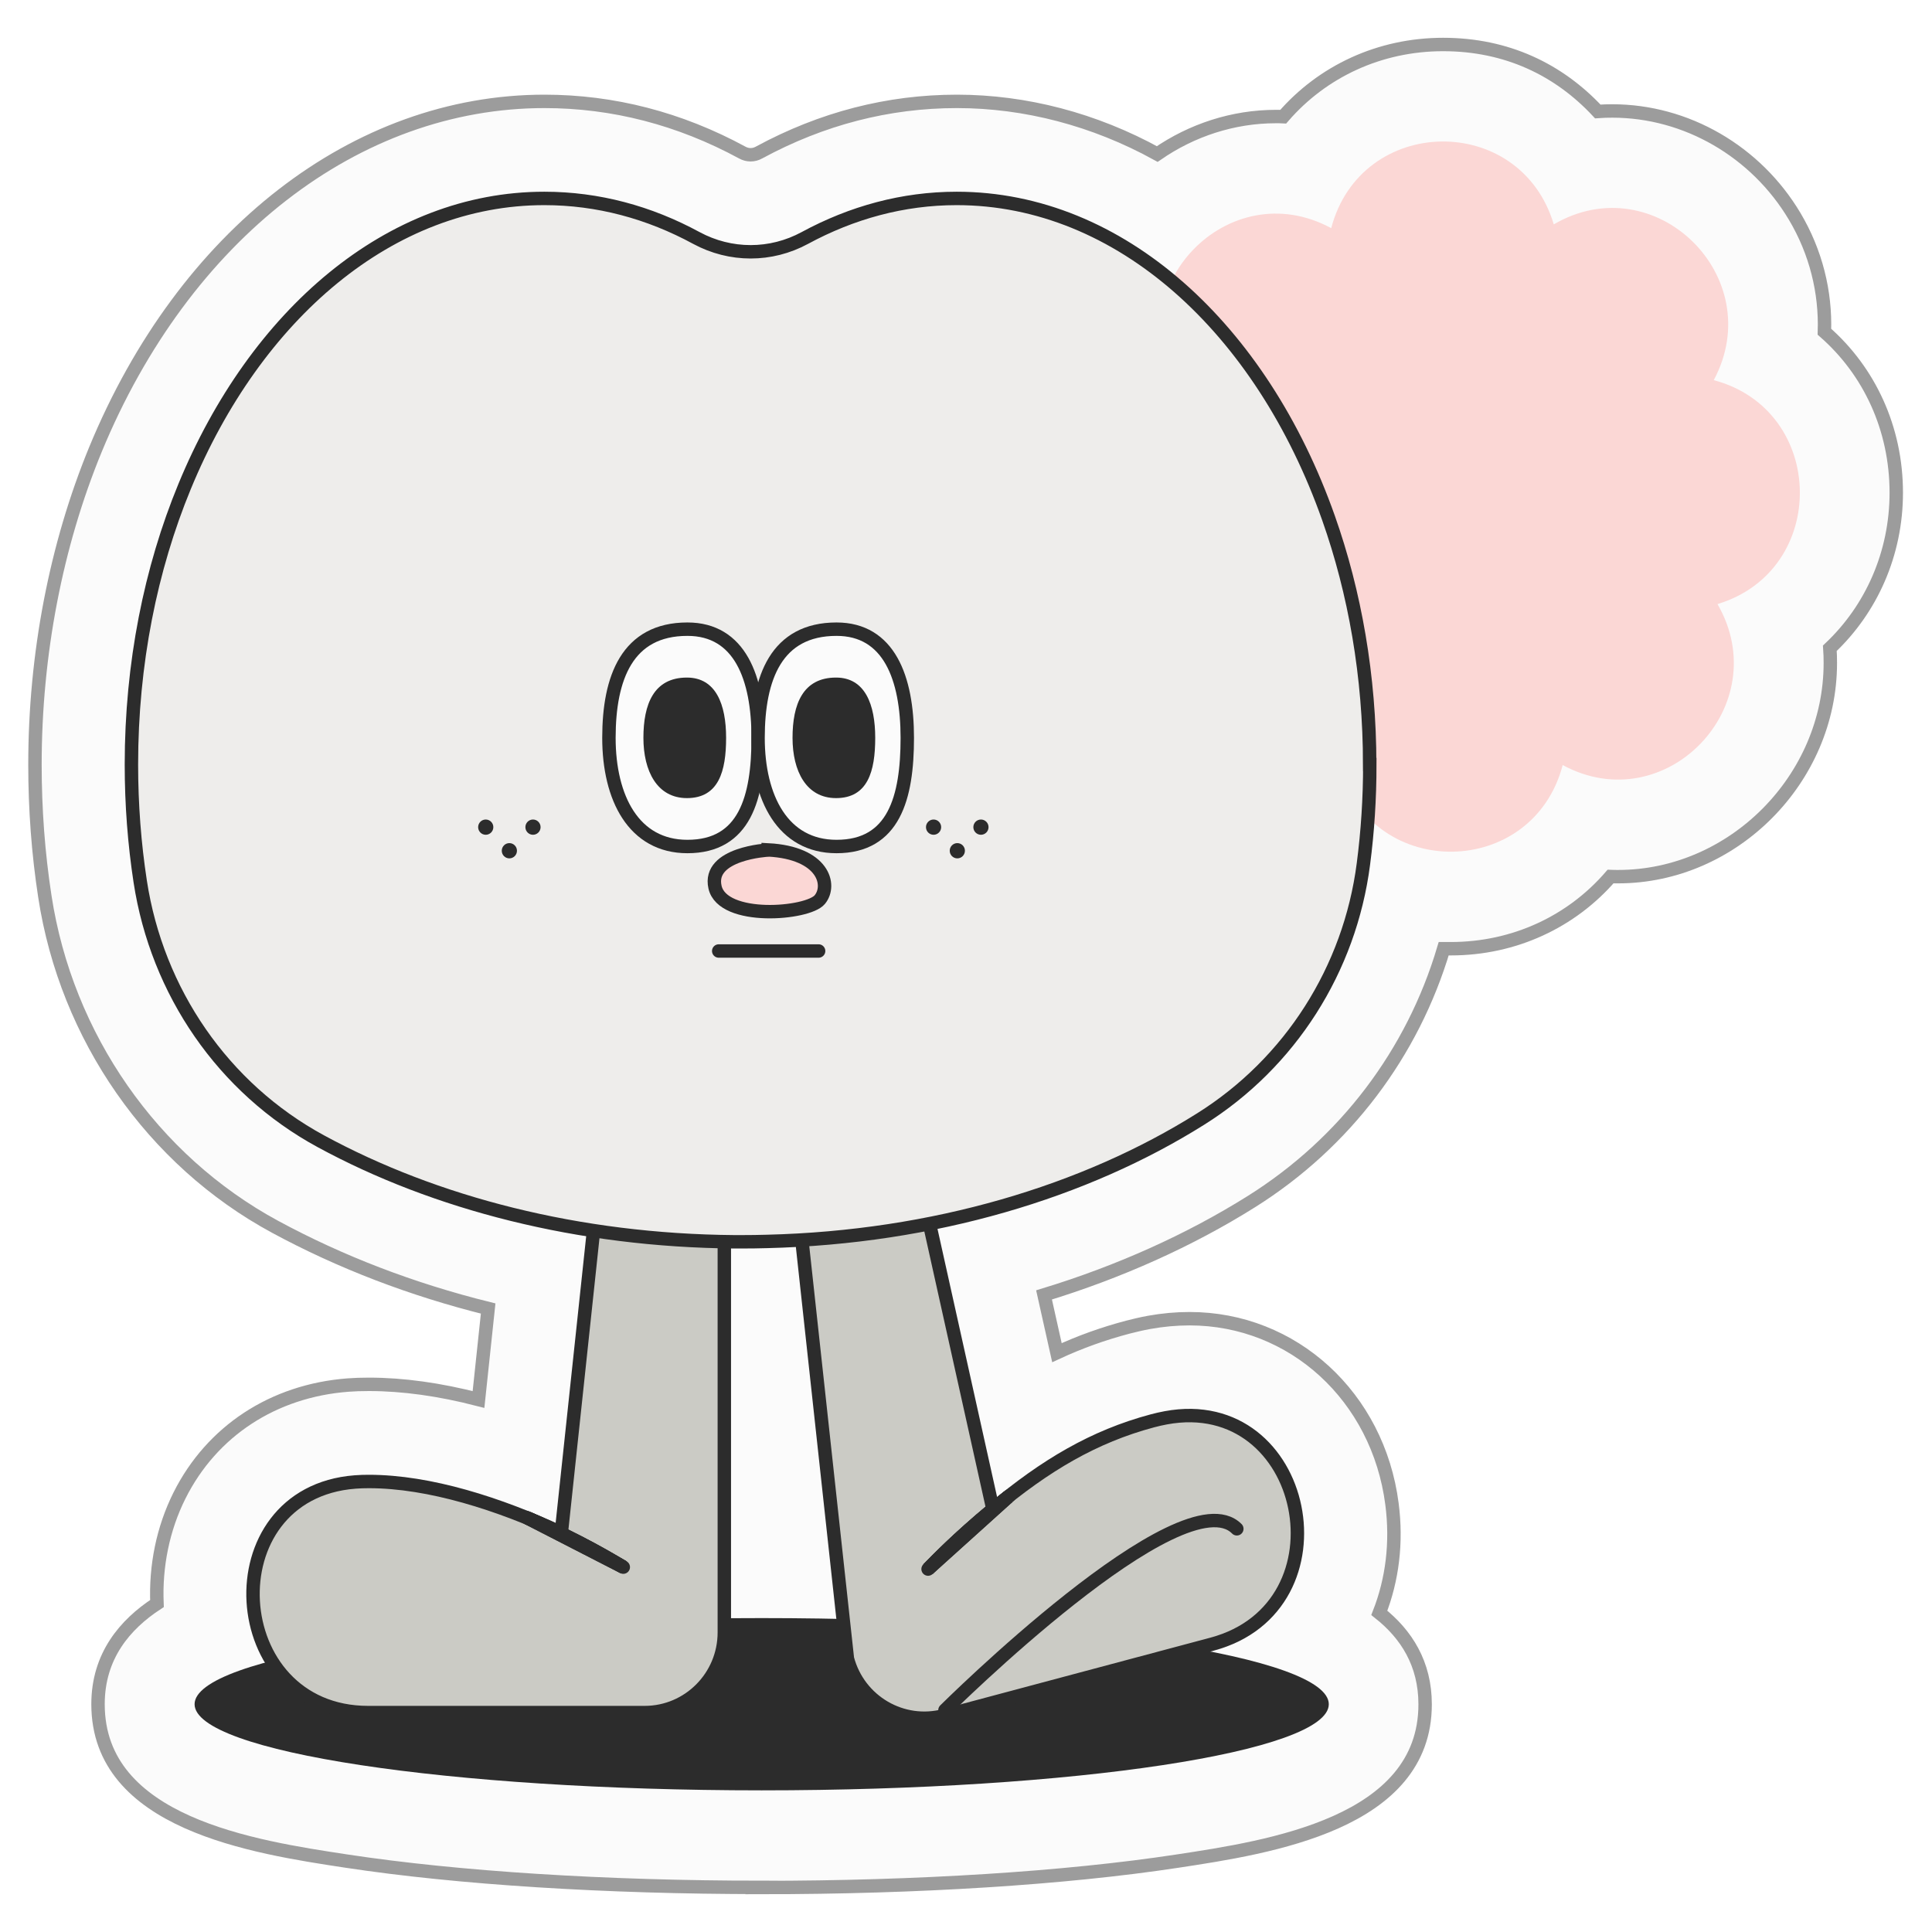 <svg width="144" height="144" viewBox="0 0 144 144" fill="none" xmlns="http://www.w3.org/2000/svg">
<g filter="url(#filter0_d_40000246_4045)">
<path d="M57.772 139.675C46.136 139.675 35.137 138.979 26.807 137.713C19.888 136.664 8.306 134.901 8.306 126.022C8.306 122.424 10.319 120.073 12.7 118.518C12.583 115.733 13.14 112.939 14.38 110.462C16.788 105.661 21.371 102.659 26.933 102.234C27.392 102.198 27.913 102.18 28.497 102.18C31.031 102.18 33.762 102.56 36.665 103.31L37.384 96.529C31.696 95.118 26.376 93.075 21.497 90.435C12.358 85.489 5.942 76.276 4.343 65.815C3.849 62.614 3.606 59.314 3.606 55.995C3.606 47.777 5.17 39.657 8.117 32.496C14.722 16.493 27.535 6.556 41.58 6.556C46.702 6.556 51.662 7.84 56.326 10.372C56.523 10.48 56.73 10.535 56.946 10.535C57.161 10.535 57.377 10.48 57.584 10.363C62.256 7.831 67.207 6.556 72.32 6.556C77.433 6.556 82.573 7.903 87.255 10.48C89.834 8.699 92.907 7.686 96.097 7.686C96.285 7.686 96.465 7.686 96.645 7.696C99.556 4.332 103.815 2.316 108.56 2.316C113.304 2.316 117.177 4.187 120.089 7.307C120.448 7.28 120.817 7.271 121.176 7.271C126.684 7.271 131.887 10.281 134.771 15.137C136.344 17.786 137.081 20.761 136.982 23.726C140.334 26.656 142.337 30.941 142.337 35.724C142.337 40.254 140.486 44.395 137.386 47.316C137.413 47.686 137.422 48.048 137.422 48.419C137.422 57.053 130.18 64.341 121.607 64.341C121.419 64.341 121.23 64.341 121.041 64.332C118.13 67.695 113.871 69.712 109.135 69.712C108.955 69.712 108.785 69.712 108.605 69.712C106.296 77.487 101.255 84.178 94.282 88.554C89.672 91.448 84.415 93.807 78.817 95.516L79.778 99.82C81.495 99.024 83.238 98.4 85.053 97.921C85.52 97.804 86.06 97.668 86.662 97.56C87.668 97.379 88.674 97.288 89.663 97.288C97.373 97.288 103.717 103.093 104.75 111.095C105.127 113.988 104.768 116.755 103.806 119.214C105.828 120.814 107.221 123.003 107.221 126.031C107.221 134.91 95.647 136.673 88.728 137.722C80.399 138.988 69.4 139.684 57.763 139.684L57.772 139.675Z" fill="#FBFBFB" stroke="#9C9C9C" stroke-miterlimit="10"/>
<path d="M117.474 56.023C115.254 64.486 103.384 64.684 100.886 56.303C93.365 60.706 84.838 52.406 88.962 44.694C80.551 42.46 80.354 30.516 88.683 28.003C84.307 20.435 92.556 11.855 100.221 16.005C102.441 7.542 114.311 7.343 116.809 15.724C124.33 11.321 132.857 19.621 128.733 27.334C137.144 29.567 137.341 41.511 129.011 44.025C133.388 51.592 125.139 60.173 117.474 56.023Z" fill="#FBD7D5"/>
<path d="M57.772 132.442C81.117 132.442 100.041 129.568 100.041 126.022C100.041 122.477 81.117 119.603 57.772 119.603C34.428 119.603 15.503 122.477 15.503 126.022C15.503 129.568 34.428 132.442 57.772 132.442Z" fill="#2C2C2C"/>
<path d="M54.987 60.372V120.67C54.987 123.97 52.327 126.646 49.047 126.646H28.443C17.651 126.646 16.707 110.281 27.472 109.458C27.805 109.431 28.146 109.422 28.497 109.422C33.016 109.422 38.228 111.095 42.838 113.247L48.472 60.381H54.987V60.372Z" fill="#CBCBC5" stroke="#2C2C2C" stroke-miterlimit="10"/>
<path d="M47.456 115.805C46.486 115.245 44.338 113.907 40.223 112.098L47.456 115.805Z" fill="#CBCBC5"/>
<path d="M47.456 115.805C46.486 115.245 44.338 113.907 40.223 112.098" stroke="#2C2C2C" stroke-miterlimit="10" stroke-linecap="round"/>
<path d="M57.772 63.925L64.161 122.623C65.005 125.814 68.249 127.713 71.421 126.863L91.334 121.547C101.766 118.762 98.504 102.704 87.892 104.675C87.559 104.738 87.227 104.811 86.895 104.901C82.528 106.068 78.915 108.21 75.006 111.483L64.062 62.243L57.763 63.925H57.772Z" fill="#CBCBC5" stroke="#2C2C2C" stroke-miterlimit="10"/>
<path d="M70.173 115.95C70.963 115.154 72.707 113.31 76.22 110.498L70.173 115.95Z" fill="#CBCBC5"/>
<path d="M70.173 115.95C70.963 115.154 72.707 113.31 76.22 110.498" stroke="#2C2C2C" stroke-miterlimit="10" stroke-linecap="round"/>
<path d="M47.457 115.805L40.341 112.153C44.384 113.934 46.496 115.254 47.457 115.805Z" fill="#FBFBFB" stroke="#2C2C2C" stroke-miterlimit="10"/>
<path d="M47.457 115.805L40.341 112.153C44.384 113.934 46.496 115.254 47.457 115.805Z" fill="#FBFBFB" stroke="#2C2C2C" stroke-miterlimit="10" stroke-linecap="round"/>
<path d="M76.13 110.579L70.173 115.95C70.865 115.254 72.293 113.753 75.016 111.484C75.357 111.203 75.735 110.896 76.13 110.579Z" fill="#FBFBFB" stroke="#2C2C2C" stroke-miterlimit="10"/>
<path d="M76.13 110.579L70.173 115.95C70.865 115.254 72.293 113.753 75.016 111.484C75.357 111.203 75.735 110.896 76.13 110.579Z" fill="#FBFBFB" stroke="#2C2C2C" stroke-miterlimit="10" stroke-linecap="round"/>
<path d="M71.431 126.465C71.431 126.465 89.142 108.861 93.186 112.948" stroke="#2C2C2C" stroke-miterlimit="10" stroke-linecap="round"/>
<path d="M103.097 55.986C103.097 58.518 102.935 60.996 102.62 63.401C101.605 71.249 97.166 78.22 90.49 82.406C81.872 87.822 70.595 91.222 58.177 91.529C57.548 91.547 56.919 91.556 56.281 91.556H55.733C44.123 91.466 33.43 88.69 24.912 84.061C17.633 80.109 12.709 72.921 11.451 64.703C11.02 61.891 10.795 58.97 10.795 55.986C10.795 48.455 12.233 41.384 14.758 35.263C20.041 22.442 30.069 13.79 41.571 13.79C45.57 13.79 49.389 14.829 52.902 16.737C55.445 18.111 58.455 18.111 60.989 16.737C64.494 14.838 68.313 13.79 72.302 13.79C84.496 13.79 95.037 23.509 100.015 37.596C101.982 43.157 103.088 49.395 103.088 55.986H103.097Z" fill="#EEEDEB" stroke="#2C2C2C" stroke-miterlimit="10"/>
<path d="M57.51 53.994C57.51 58.468 56.513 62.094 52.236 62.094C48.228 62.094 46.386 58.468 46.386 53.994C46.386 49.521 47.743 45.895 52.236 45.895C56.144 45.895 57.51 49.521 57.51 53.994Z" fill="#FBFBFB" stroke="#2C2C2C" stroke-miterlimit="10"/>
<path d="M55.12 53.994C55.12 56.475 54.571 58.486 52.199 58.486C49.98 58.486 48.956 56.475 48.956 53.994C48.956 51.514 49.711 49.502 52.199 49.502C54.365 49.502 55.12 51.514 55.12 53.994Z" fill="#2C2C2C"/>
<path d="M68.624 53.994C68.624 58.468 67.627 62.094 63.35 62.094C59.343 62.094 57.501 58.468 57.501 53.994C57.501 49.521 58.858 45.895 63.35 45.895C67.259 45.895 68.624 49.521 68.624 53.994Z" fill="#FBFBFB" stroke="#2C2C2C" stroke-miterlimit="10"/>
<path d="M58.256 62.355C58.256 62.355 53.718 62.59 54.293 65.124C54.868 67.659 61.203 67.136 62.101 66.053C63 64.971 62.371 62.563 58.256 62.346V62.355Z" fill="#FBD7D5" stroke="#2C2C2C" stroke-miterlimit="10"/>
<path d="M54.569 69.882H62.015" stroke="#2C2C2C" stroke-miterlimit="10" stroke-linecap="round"/>
<path d="M66.234 53.994C66.234 56.475 65.686 58.486 63.314 58.486C61.095 58.486 60.071 56.475 60.071 53.994C60.071 51.514 60.825 49.502 63.314 49.502C65.48 49.502 66.234 51.514 66.234 53.994Z" fill="#2C2C2C"/>
<path d="M37.204 61.219C37.516 61.219 37.77 60.964 37.77 60.651C37.77 60.337 37.516 60.082 37.204 60.082C36.891 60.082 36.638 60.337 36.638 60.651C36.638 60.964 36.891 61.219 37.204 61.219Z" fill="#2C2C2C"/>
<path d="M40.726 61.219C41.038 61.219 41.292 60.964 41.292 60.651C41.292 60.337 41.038 60.082 40.726 60.082C40.413 60.082 40.16 60.337 40.16 60.651C40.16 60.964 40.413 61.219 40.726 61.219Z" fill="#2C2C2C"/>
<path d="M38.965 62.978C39.277 62.978 39.531 62.723 39.531 62.409C39.531 62.096 39.277 61.841 38.965 61.841C38.652 61.841 38.399 62.096 38.399 62.409C38.399 62.723 38.652 62.978 38.965 62.978Z" fill="#2C2C2C"/>
<path d="M70.583 61.219C70.895 61.219 71.149 60.964 71.149 60.651C71.149 60.337 70.895 60.082 70.583 60.082C70.27 60.082 70.017 60.337 70.017 60.651C70.017 60.964 70.27 61.219 70.583 61.219Z" fill="#2C2C2C"/>
<path d="M74.114 61.219C74.427 61.219 74.68 60.964 74.68 60.651C74.68 60.337 74.427 60.082 74.114 60.082C73.802 60.082 73.548 60.337 73.548 60.651C73.548 60.964 73.802 61.219 74.114 61.219Z" fill="#2C2C2C"/>
<path d="M72.353 62.978C72.666 62.978 72.919 62.723 72.919 62.409C72.919 62.096 72.666 61.841 72.353 61.841C72.04 61.841 71.787 62.096 71.787 62.409C71.787 62.723 72.04 62.978 72.353 62.978Z" fill="#2C2C2C"/>
</g>
<defs>
<filter id="filter0_d_40000246_4045" x="0.106" y="0.816" width="143.731" height="142.368" filterUnits="userSpaceOnUse" color-interpolation-filters="sRGB">
<feFlood flood-opacity="0" result="BackgroundImageFix"/>
<feColorMatrix in="SourceAlpha" type="matrix" values="0 0 0 0 0 0 0 0 0 0 0 0 0 0 0 0 0 0 127 0" result="hardAlpha"/>
<feOffset dx="-1" dy="1"/>
<feGaussianBlur stdDeviation="1"/>
<feComposite in2="hardAlpha" operator="out"/>
<feColorMatrix type="matrix" values="0 0 0 0 0 0 0 0 0 0 0 0 0 0 0 0 0 0 0.25 0"/>
<feBlend mode="normal" in2="BackgroundImageFix" result="effect1_dropShadow_40000246_4045"/>
<feBlend mode="normal" in="SourceGraphic" in2="effect1_dropShadow_40000246_4045" result="shape"/>
</filter>
</defs>
</svg>
